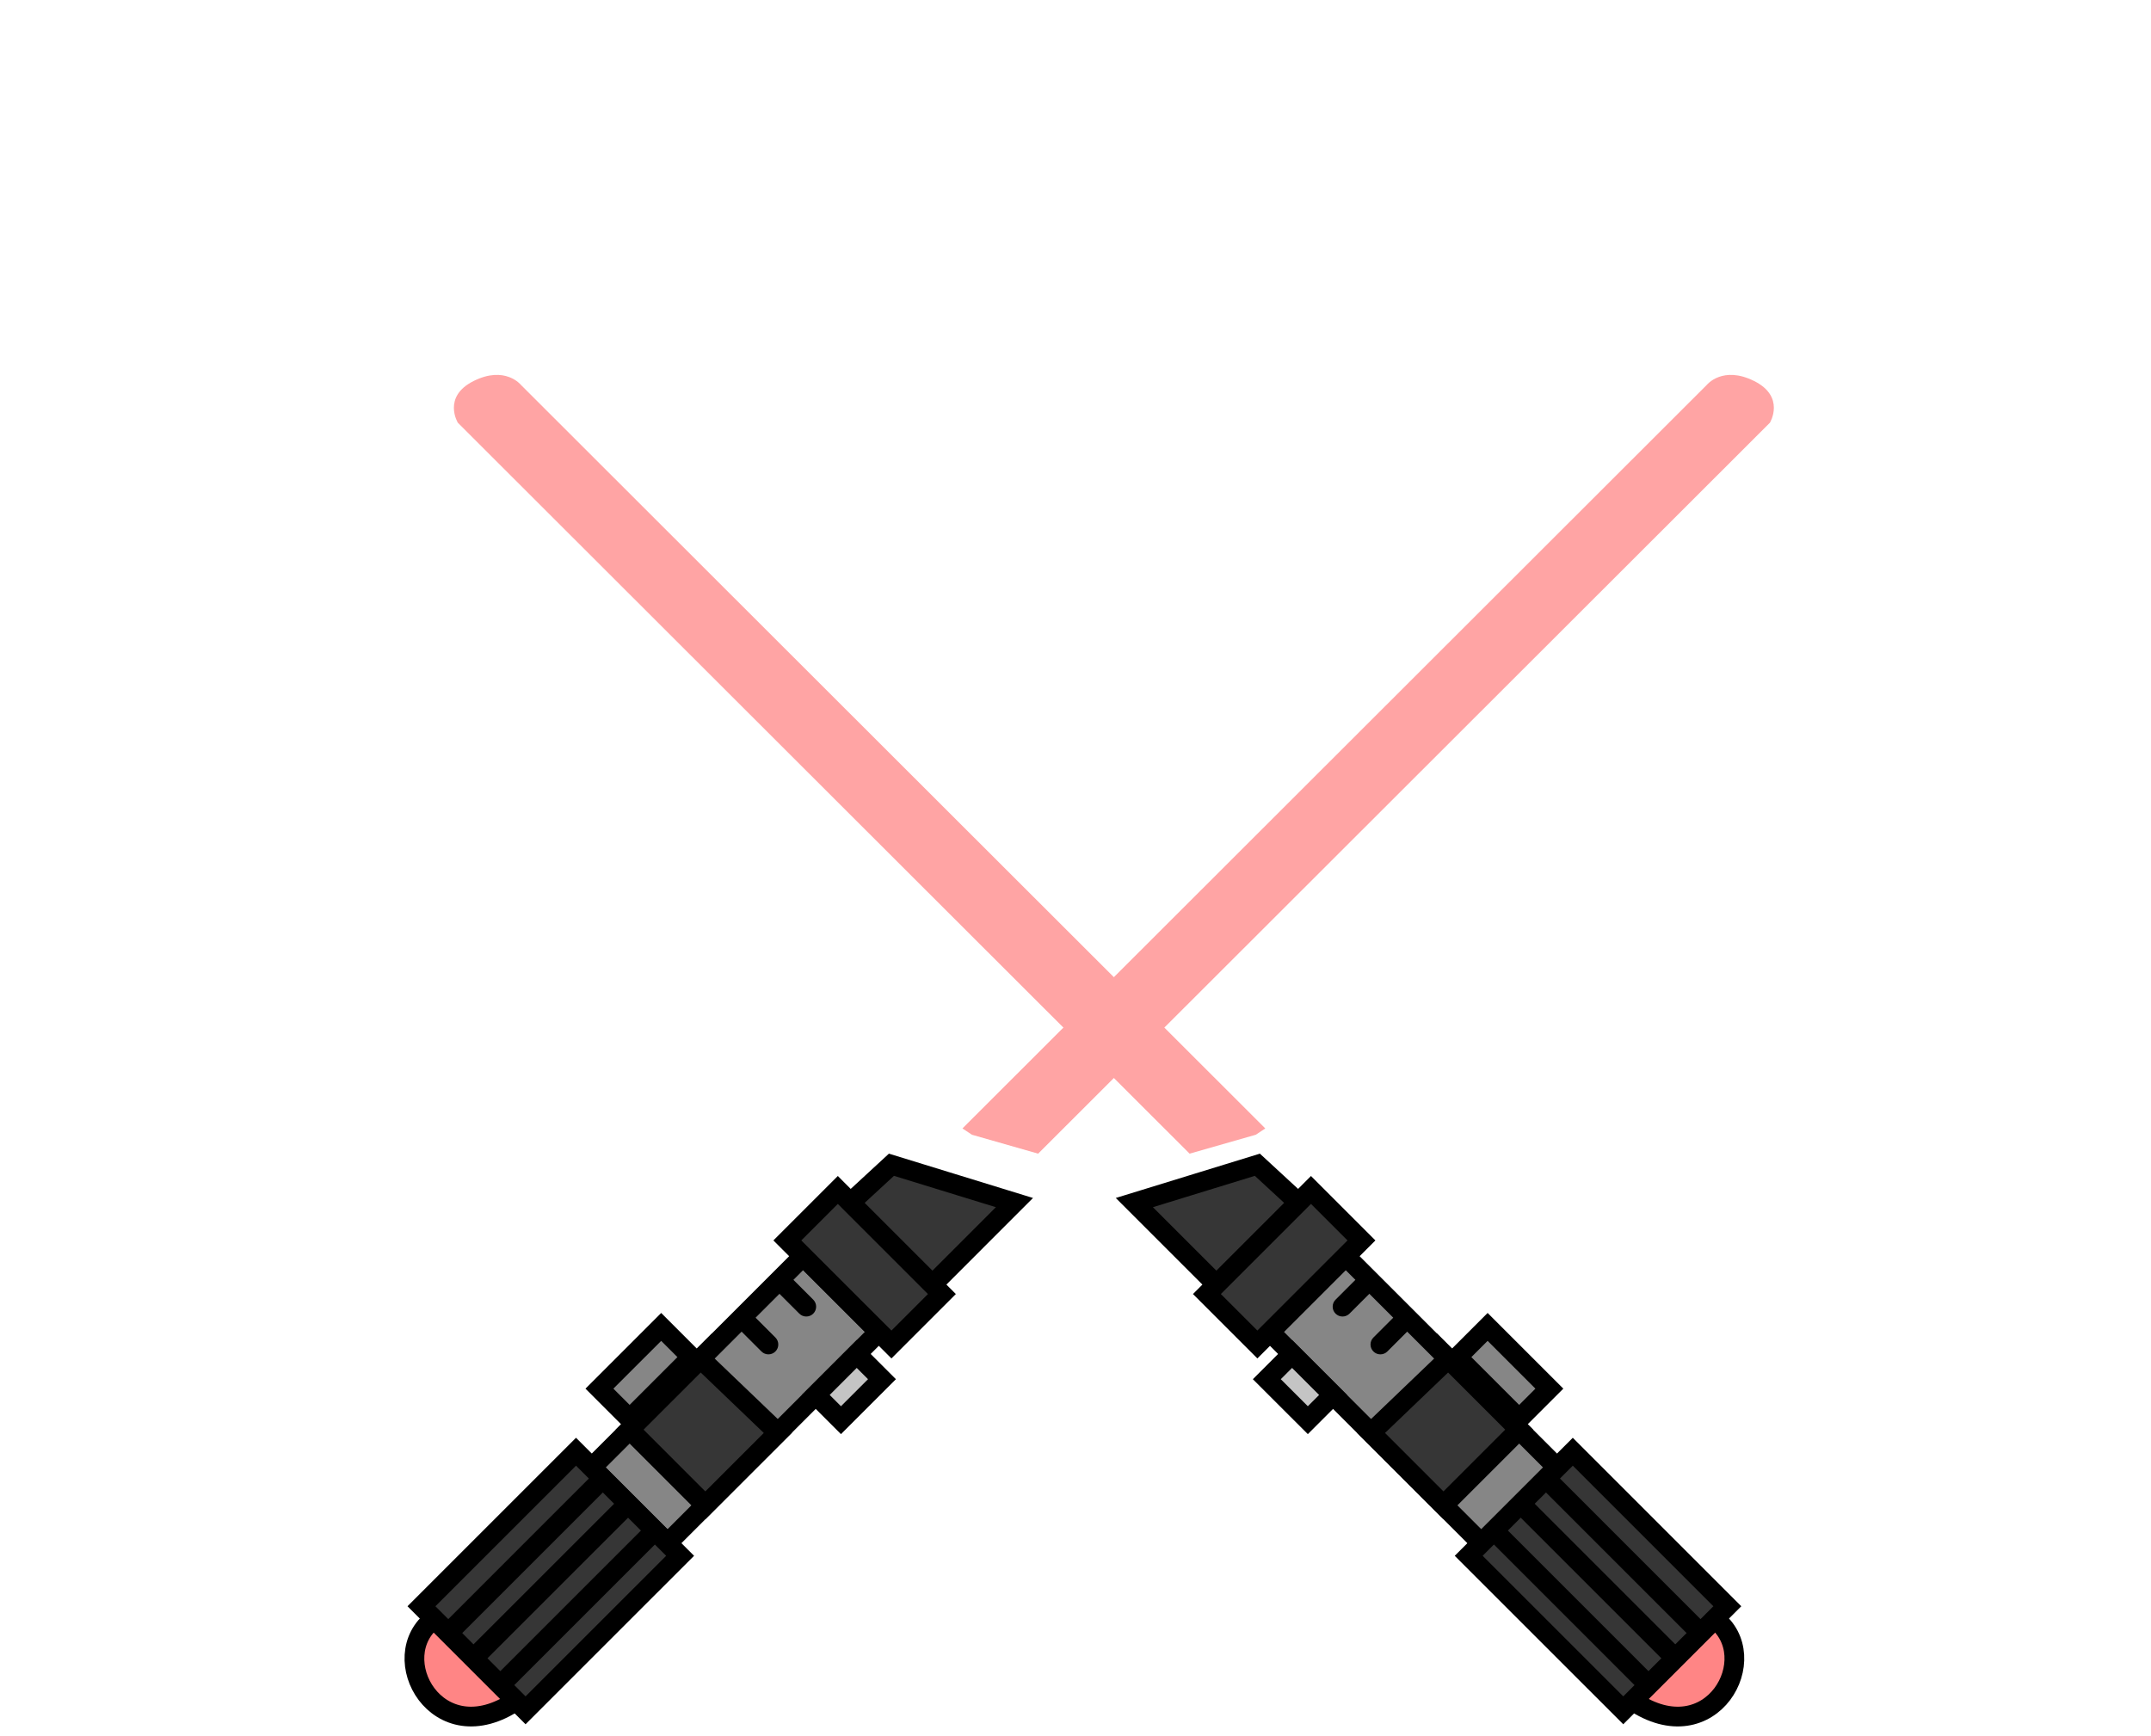<svg width="109" height="88" viewBox="0 0 109 88" fill="none" xmlns="http://www.w3.org/2000/svg">
<path d="M29.988 74.376L40.697 63.667L44.533 67.503L33.824 78.212L29.988 74.376Z" fill="#868686" stroke="black"/>
<g filter="url(#filter0_ddd_25_918)">
<path d="M50.607 60.47L47.251 59.511L46.771 59.192L84.492 21.506C84.492 21.506 85.291 20.512 86.89 21.311C88.488 22.11 87.689 23.424 87.689 23.424L50.607 60.47Z" fill="#FFA4A4"/>
</g>
<path d="M21.997 82.048C19.439 83.966 22.156 88.921 26.152 86.204L21.997 82.048Z" fill="#FF8585" stroke="black"/>
<path d="M38.586 68.496C38.781 68.691 39.097 68.691 39.293 68.496C39.488 68.301 39.488 67.984 39.293 67.789L38.586 68.496ZM37.307 67.217L38.586 68.496L39.293 67.789L38.014 66.51L37.307 67.217Z" fill="black"/>
<path d="M40.504 66.578C40.699 66.773 41.015 66.773 41.211 66.578C41.406 66.383 41.406 66.066 41.211 65.871L40.504 66.578ZM39.225 65.299L40.504 66.578L41.211 65.871L39.932 64.592L39.225 65.299Z" fill="black"/>
<path d="M34.464 78.852L33.824 78.212L29.189 73.577L21.357 81.409L26.632 86.683L34.464 78.852Z" fill="#363636" stroke="black"/>
<path d="M30.468 75.015L22.796 82.688" stroke="black"/>
<path d="M31.747 76.294L24.074 83.966M33.185 77.573L25.353 85.405" stroke="black"/>
<path d="M40.697 63.667L39.898 62.868L42.456 60.31L43.095 60.95L45.173 59.032L51.406 60.95L47.251 65.106L47.73 65.585L45.173 68.142L40.697 63.667Z" fill="#363636"/>
<path d="M43.095 60.95L42.456 60.31L39.898 62.868L40.697 63.667L45.173 68.142L47.73 65.585L47.251 65.106M43.095 60.95L45.173 59.032L51.406 60.95L47.251 65.106M43.095 60.95L47.251 65.106" stroke="black"/>
<path d="M44.693 69.901L43.574 68.782L43.414 68.622L41.337 70.7L42.615 71.978L44.693 69.901Z" fill="#C4C4C4" stroke="black"/>
<path d="M33.505 67.251L35.035 68.782L31.906 71.911L30.376 70.38L33.505 67.251Z" fill="#868686" stroke="black"/>
<path d="M39.419 72.618L35.583 68.942V68.782L31.906 72.458L35.742 76.294L39.419 72.618Z" fill="#363636" stroke="black"/>
<path d="M78.9 74.376L68.191 63.667L64.355 67.503L75.064 78.212L78.9 74.376Z" fill="#868686" stroke="black"/>
<g filter="url(#filter1_ddd_25_918)">
<path d="M58.282 60.47L61.638 59.511L62.118 59.192L24.396 21.506C24.396 21.506 23.597 20.512 21.999 21.311C20.401 22.11 21.2 23.424 21.2 23.424L58.282 60.47Z" fill="#FFA4A4"/>
</g>
<path d="M86.892 82.048C89.449 83.966 86.732 88.921 82.736 86.204L86.892 82.048Z" fill="#FF8585" stroke="black"/>
<path d="M70.303 68.496C70.108 68.691 69.791 68.691 69.596 68.496C69.401 68.301 69.401 67.984 69.596 67.789L70.303 68.496ZM71.582 67.217L70.303 68.496L69.596 67.789L70.875 66.51L71.582 67.217Z" fill="black"/>
<path d="M68.385 66.578C68.19 66.773 67.873 66.773 67.678 66.578C67.483 66.383 67.483 66.066 67.678 65.871L68.385 66.578ZM69.664 65.299L68.385 66.578L67.678 65.871L68.957 64.592L69.664 65.299Z" fill="black"/>
<path d="M74.425 78.852L75.064 78.212L79.7 73.577L87.531 81.409L82.257 86.683L74.425 78.852Z" fill="#363636" stroke="black"/>
<path d="M78.421 75.015L86.093 82.688" stroke="black"/>
<path d="M77.142 76.294L84.814 83.966M75.704 77.573L83.535 85.405" stroke="black"/>
<path d="M68.191 63.667L68.99 62.868L66.433 60.31L65.794 60.95L63.716 59.032L57.482 60.95L61.638 65.106L61.159 65.585L63.716 68.142L68.191 63.667Z" fill="#363636"/>
<path d="M65.794 60.95L66.433 60.31L68.99 62.868L68.191 63.667L63.716 68.142L61.159 65.585L61.638 65.106M65.794 60.95L63.716 59.032L57.482 60.95L61.638 65.106M65.794 60.95L61.638 65.106" stroke="black"/>
<path d="M64.195 69.901L65.314 68.782L65.474 68.622L67.552 70.7L66.273 71.978L64.195 69.901Z" fill="#C4C4C4" stroke="black"/>
<path d="M75.384 67.251L73.853 68.782L76.982 71.911L78.513 70.38L75.384 67.251Z" fill="#868686" stroke="black"/>
<path d="M69.47 72.618L73.306 68.942V68.782L76.982 72.458L73.146 76.294L69.47 72.618Z" fill="#363636" stroke="black"/>
<defs>
<filter id="filter0_ddd_25_918" x="25.771" y="0" width="83.118" height="81.47" filterUnits="userSpaceOnUse" color-interpolation-filters="sRGB">
<feFlood flood-opacity="0" result="BackgroundImageFix"/>
<feColorMatrix in="SourceAlpha" type="matrix" values="0 0 0 0 0 0 0 0 0 0 0 0 0 0 0 0 0 0 127 0" result="hardAlpha"/>
<feOffset/>
<feGaussianBlur stdDeviation="10.5"/>
<feComposite in2="hardAlpha" operator="out"/>
<feColorMatrix type="matrix" values="0 0 0 0 1 0 0 0 0 0 0 0 0 0 0 0 0 0 1 0"/>
<feBlend mode="normal" in2="BackgroundImageFix" result="effect1_dropShadow_25_918"/>
<feColorMatrix in="SourceAlpha" type="matrix" values="0 0 0 0 0 0 0 0 0 0 0 0 0 0 0 0 0 0 127 0" result="hardAlpha"/>
<feOffset dx="-1" dy="1"/>
<feGaussianBlur stdDeviation="3.5"/>
<feComposite in2="hardAlpha" operator="out"/>
<feColorMatrix type="matrix" values="0 0 0 0 1 0 0 0 0 0 0 0 0 0 0 0 0 0 1 0"/>
<feBlend mode="normal" in2="effect1_dropShadow_25_918" result="effect2_dropShadow_25_918"/>
<feColorMatrix in="SourceAlpha" type="matrix" values="0 0 0 0 0 0 0 0 0 0 0 0 0 0 0 0 0 0 127 0" result="hardAlpha"/>
<feOffset dx="3" dy="-3"/>
<feGaussianBlur stdDeviation="7.5"/>
<feComposite in2="hardAlpha" operator="out"/>
<feColorMatrix type="matrix" values="0 0 0 0 1 0 0 0 0 0 0 0 0 0 0 0 0 0 1 0"/>
<feBlend mode="normal" in2="effect2_dropShadow_25_918" result="effect3_dropShadow_25_918"/>
<feBlend mode="normal" in="SourceGraphic" in2="effect3_dropShadow_25_918" result="shape"/>
</filter>
<filter id="filter1_ddd_25_918" x="0" y="0" width="83.118" height="81.47" filterUnits="userSpaceOnUse" color-interpolation-filters="sRGB">
<feFlood flood-opacity="0" result="BackgroundImageFix"/>
<feColorMatrix in="SourceAlpha" type="matrix" values="0 0 0 0 0 0 0 0 0 0 0 0 0 0 0 0 0 0 127 0" result="hardAlpha"/>
<feOffset/>
<feGaussianBlur stdDeviation="10.5"/>
<feComposite in2="hardAlpha" operator="out"/>
<feColorMatrix type="matrix" values="0 0 0 0 1 0 0 0 0 0 0 0 0 0 0 0 0 0 1 0"/>
<feBlend mode="normal" in2="BackgroundImageFix" result="effect1_dropShadow_25_918"/>
<feColorMatrix in="SourceAlpha" type="matrix" values="0 0 0 0 0 0 0 0 0 0 0 0 0 0 0 0 0 0 127 0" result="hardAlpha"/>
<feOffset dx="-1" dy="1"/>
<feGaussianBlur stdDeviation="3.5"/>
<feComposite in2="hardAlpha" operator="out"/>
<feColorMatrix type="matrix" values="0 0 0 0 1 0 0 0 0 0 0 0 0 0 0 0 0 0 1 0"/>
<feBlend mode="normal" in2="effect1_dropShadow_25_918" result="effect2_dropShadow_25_918"/>
<feColorMatrix in="SourceAlpha" type="matrix" values="0 0 0 0 0 0 0 0 0 0 0 0 0 0 0 0 0 0 127 0" result="hardAlpha"/>
<feOffset dx="3" dy="-3"/>
<feGaussianBlur stdDeviation="7.5"/>
<feComposite in2="hardAlpha" operator="out"/>
<feColorMatrix type="matrix" values="0 0 0 0 1 0 0 0 0 0 0 0 0 0 0 0 0 0 1 0"/>
<feBlend mode="normal" in2="effect2_dropShadow_25_918" result="effect3_dropShadow_25_918"/>
<feBlend mode="normal" in="SourceGraphic" in2="effect3_dropShadow_25_918" result="shape"/>
</filter>
</defs>
</svg>
